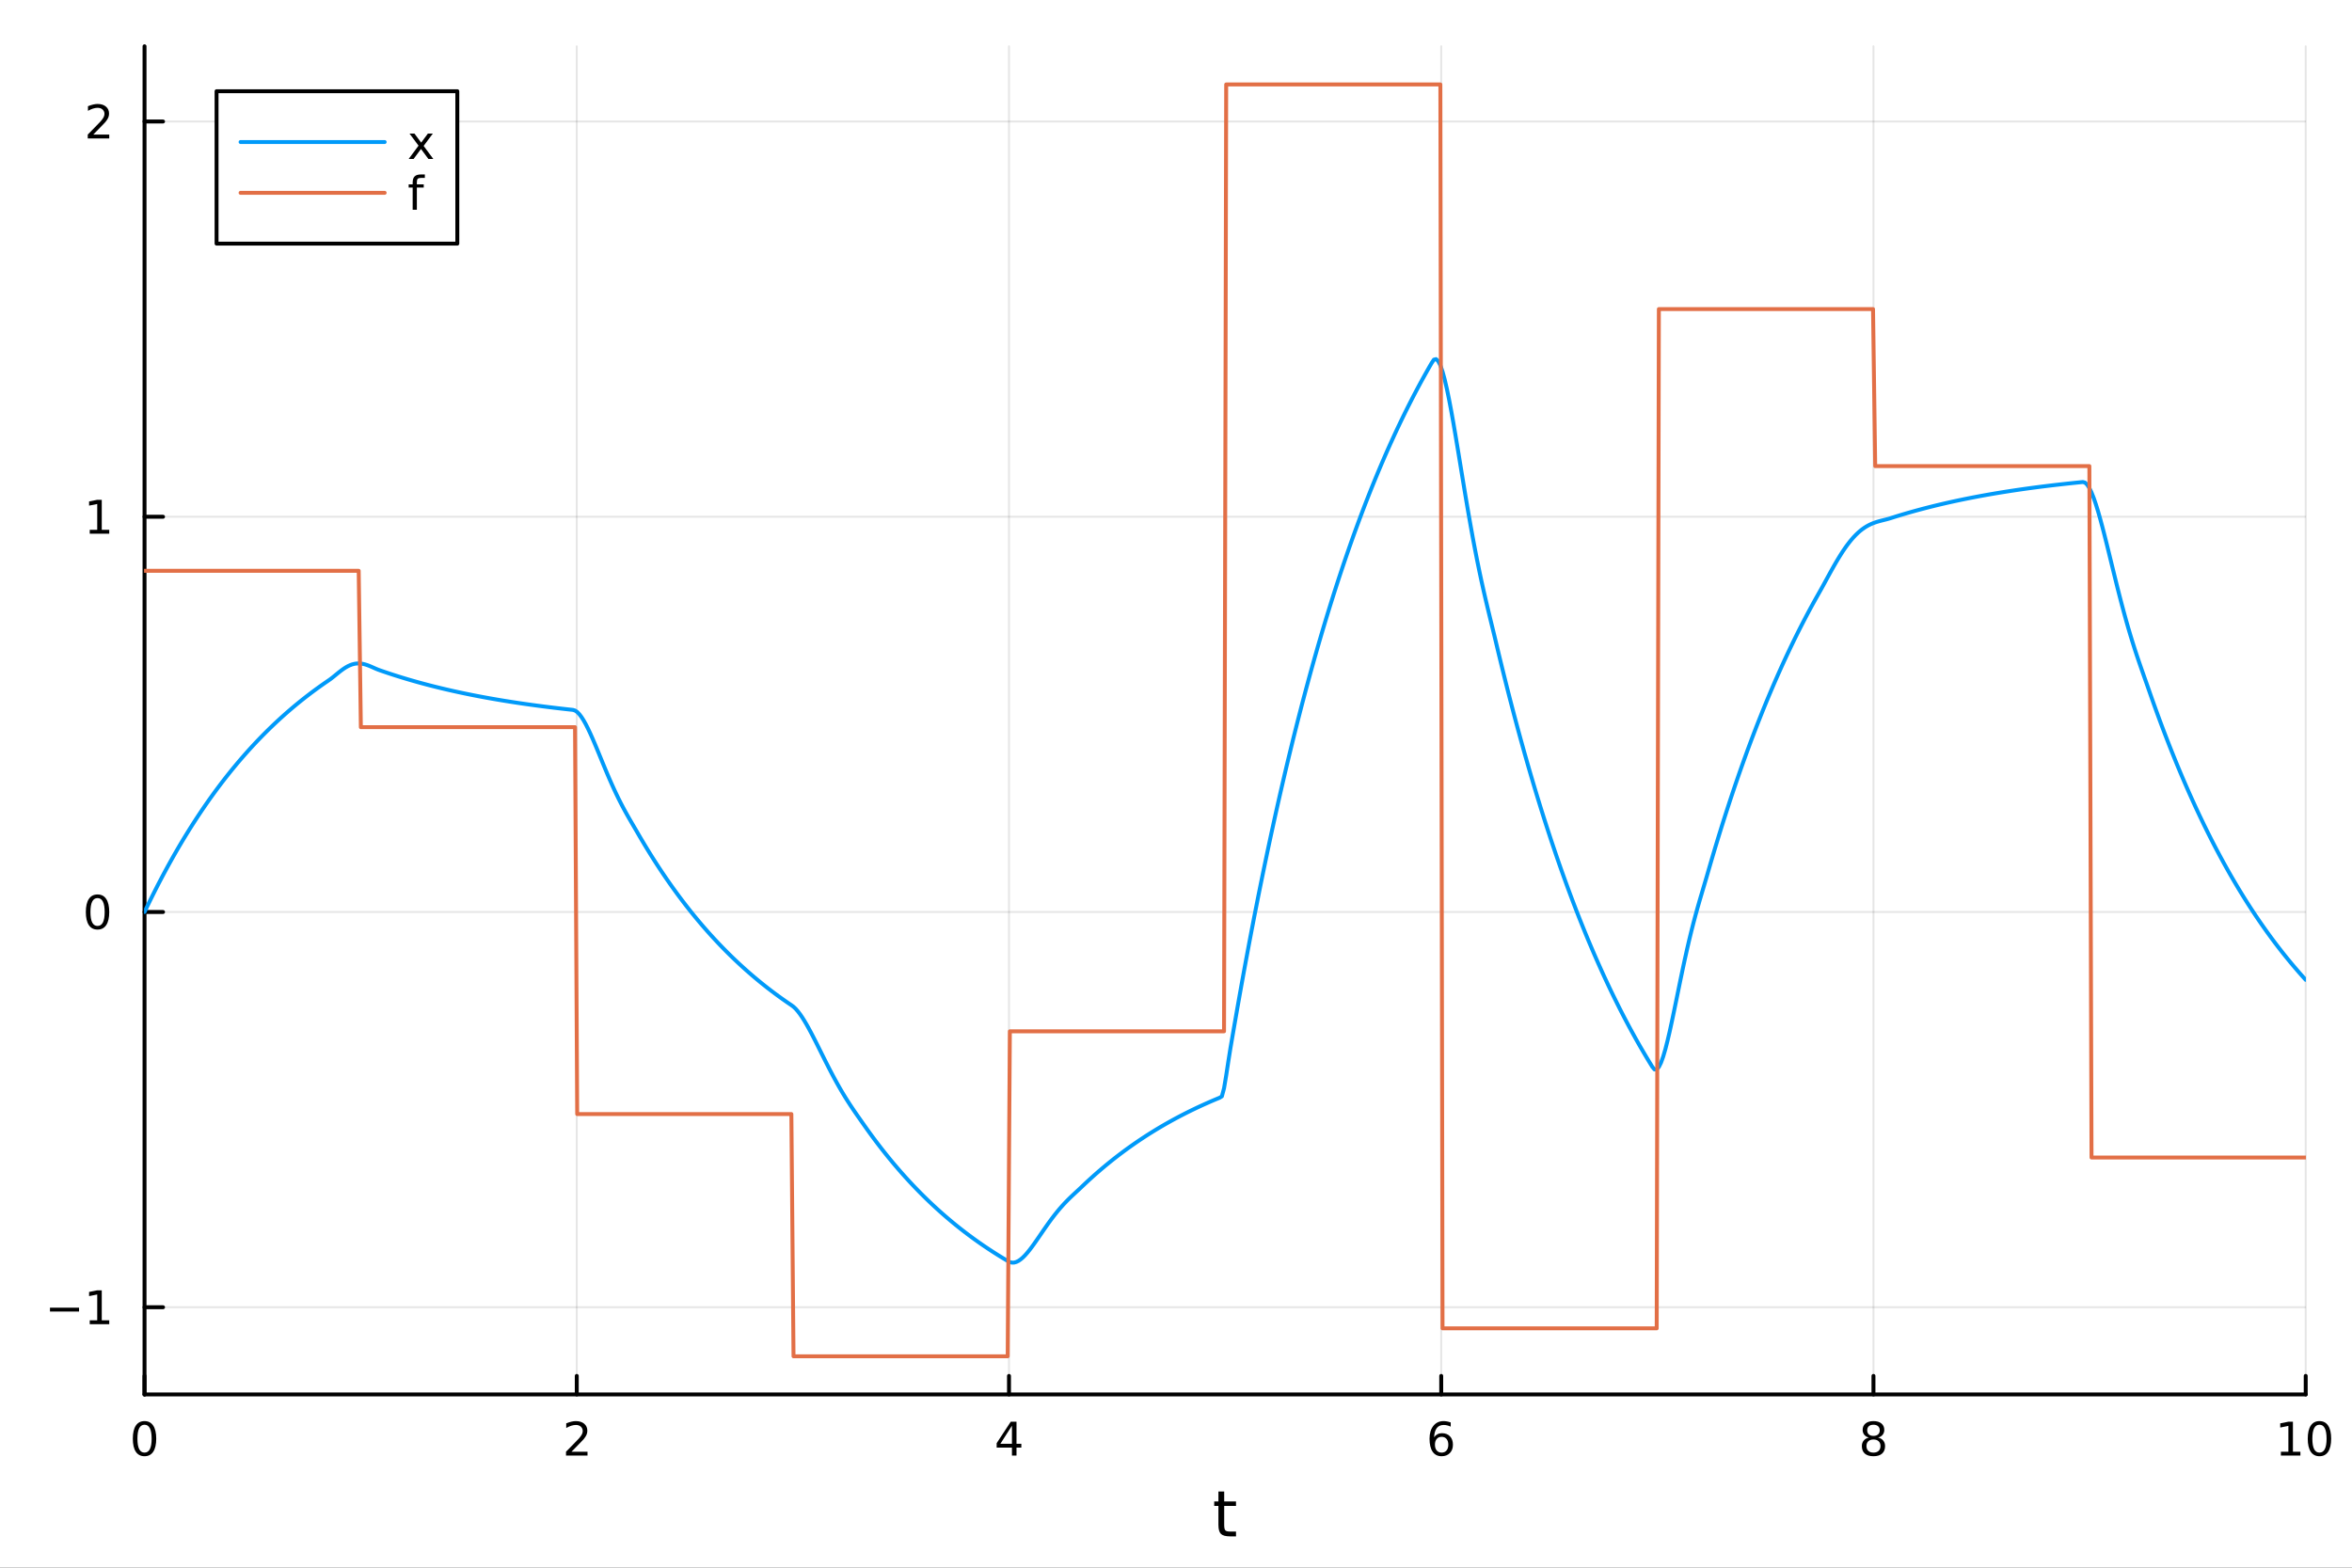 <?xml version="1.0" encoding="utf-8"?>
<svg xmlns="http://www.w3.org/2000/svg" xmlns:xlink="http://www.w3.org/1999/xlink" width="600" height="400" viewBox="0 0 2400 1600">
<rect x="0" y="0" width="2400" height="1600" fill="#333333" stroke="none"/>
<defs>
  <clipPath id="clip910">
    <rect x="0" y="0" width="2400" height="1600"/>
  </clipPath>
</defs>
<path clip-path="url(#clip910)" d="M0 1600 L2400 1600 L2400 0 L0 0  Z" fill="#ffffff" fill-rule="evenodd" fill-opacity="1"/>
<defs>
  <clipPath id="clip911">
    <rect x="480" y="0" width="1681" height="1600"/>
  </clipPath>
</defs>
<path clip-path="url(#clip910)" d="M147.478 1423.18 L2352.76 1423.18 L2352.76 47.244 L147.478 47.244  Z" fill="#ffffff" fill-rule="evenodd" fill-opacity="1"/>
<defs>
  <clipPath id="clip912">
    <rect x="147" y="47" width="2206" height="1377"/>
  </clipPath>
</defs>
<polyline clip-path="url(#clip912)" style="stroke:#000000; stroke-linecap:round; stroke-linejoin:round; stroke-width:2; stroke-opacity:0.1; fill:none" points="147.478,1423.18 147.478,47.244 "/>
<polyline clip-path="url(#clip912)" style="stroke:#000000; stroke-linecap:round; stroke-linejoin:round; stroke-width:2; stroke-opacity:0.1; fill:none" points="588.534,1423.18 588.534,47.244 "/>
<polyline clip-path="url(#clip912)" style="stroke:#000000; stroke-linecap:round; stroke-linejoin:round; stroke-width:2; stroke-opacity:0.1; fill:none" points="1029.59,1423.18 1029.59,47.244 "/>
<polyline clip-path="url(#clip912)" style="stroke:#000000; stroke-linecap:round; stroke-linejoin:round; stroke-width:2; stroke-opacity:0.1; fill:none" points="1470.64,1423.18 1470.64,47.244 "/>
<polyline clip-path="url(#clip912)" style="stroke:#000000; stroke-linecap:round; stroke-linejoin:round; stroke-width:2; stroke-opacity:0.1; fill:none" points="1911.7,1423.18 1911.7,47.244 "/>
<polyline clip-path="url(#clip912)" style="stroke:#000000; stroke-linecap:round; stroke-linejoin:round; stroke-width:2; stroke-opacity:0.1; fill:none" points="2352.76,1423.18 2352.76,47.244 "/>
<polyline clip-path="url(#clip910)" style="stroke:#000000; stroke-linecap:round; stroke-linejoin:round; stroke-width:4; stroke-opacity:1; fill:none" points="147.478,1423.18 2352.76,1423.18 "/>
<polyline clip-path="url(#clip910)" style="stroke:#000000; stroke-linecap:round; stroke-linejoin:round; stroke-width:4; stroke-opacity:1; fill:none" points="147.478,1423.18 147.478,1404.28 "/>
<polyline clip-path="url(#clip910)" style="stroke:#000000; stroke-linecap:round; stroke-linejoin:round; stroke-width:4; stroke-opacity:1; fill:none" points="588.534,1423.18 588.534,1404.28 "/>
<polyline clip-path="url(#clip910)" style="stroke:#000000; stroke-linecap:round; stroke-linejoin:round; stroke-width:4; stroke-opacity:1; fill:none" points="1029.59,1423.18 1029.59,1404.28 "/>
<polyline clip-path="url(#clip910)" style="stroke:#000000; stroke-linecap:round; stroke-linejoin:round; stroke-width:4; stroke-opacity:1; fill:none" points="1470.64,1423.18 1470.64,1404.28 "/>
<polyline clip-path="url(#clip910)" style="stroke:#000000; stroke-linecap:round; stroke-linejoin:round; stroke-width:4; stroke-opacity:1; fill:none" points="1911.7,1423.18 1911.7,1404.28 "/>
<polyline clip-path="url(#clip910)" style="stroke:#000000; stroke-linecap:round; stroke-linejoin:round; stroke-width:4; stroke-opacity:1; fill:none" points="2352.76,1423.18 2352.76,1404.28 "/>
<path clip-path="url(#clip910)" d="M147.478 1454.1 Q143.867 1454.1 142.038 1457.66 Q140.233 1461.2 140.233 1468.33 Q140.233 1475.44 142.038 1479.01 Q143.867 1482.55 147.478 1482.55 Q151.112 1482.55 152.918 1479.01 Q154.746 1475.44 154.746 1468.33 Q154.746 1461.2 152.918 1457.66 Q151.112 1454.1 147.478 1454.1 M147.478 1450.39 Q153.288 1450.39 156.344 1455 Q159.422 1459.58 159.422 1468.33 Q159.422 1477.06 156.344 1481.67 Q153.288 1486.25 147.478 1486.25 Q141.668 1486.25 138.589 1481.67 Q135.534 1477.06 135.534 1468.33 Q135.534 1459.58 138.589 1455 Q141.668 1450.39 147.478 1450.39 Z" fill="#000000" fill-rule="nonzero" fill-opacity="1" /><path clip-path="url(#clip910)" d="M583.186 1481.64 L599.506 1481.64 L599.506 1485.58 L577.561 1485.58 L577.561 1481.64 Q580.223 1478.89 584.807 1474.26 Q589.413 1469.61 590.594 1468.27 Q592.839 1465.74 593.719 1464.01 Q594.621 1462.25 594.621 1460.56 Q594.621 1457.8 592.677 1456.07 Q590.756 1454.33 587.654 1454.33 Q585.455 1454.33 583.001 1455.09 Q580.571 1455.86 577.793 1457.41 L577.793 1452.69 Q580.617 1451.55 583.071 1450.97 Q585.524 1450.39 587.561 1450.39 Q592.932 1450.39 596.126 1453.08 Q599.32 1455.77 599.32 1460.26 Q599.32 1462.39 598.51 1464.31 Q597.723 1466.2 595.617 1468.8 Q595.038 1469.47 591.936 1472.69 Q588.834 1475.88 583.186 1481.64 Z" fill="#000000" fill-rule="nonzero" fill-opacity="1" /><path clip-path="url(#clip910)" d="M1032.6 1455.09 L1020.79 1473.54 L1032.6 1473.54 L1032.6 1455.09 M1031.37 1451.02 L1037.25 1451.02 L1037.25 1473.54 L1042.18 1473.54 L1042.18 1477.43 L1037.25 1477.43 L1037.25 1485.58 L1032.6 1485.58 L1032.6 1477.43 L1017 1477.43 L1017 1472.92 L1031.37 1451.02 Z" fill="#000000" fill-rule="nonzero" fill-opacity="1" /><path clip-path="url(#clip910)" d="M1471.05 1466.44 Q1467.9 1466.44 1466.05 1468.59 Q1464.22 1470.74 1464.22 1474.49 Q1464.22 1478.22 1466.05 1480.39 Q1467.9 1482.55 1471.05 1482.55 Q1474.2 1482.55 1476.03 1480.39 Q1477.88 1478.22 1477.88 1474.49 Q1477.88 1470.74 1476.03 1468.59 Q1474.2 1466.44 1471.05 1466.44 M1480.33 1451.78 L1480.33 1456.04 Q1478.57 1455.21 1476.77 1454.77 Q1474.98 1454.33 1473.23 1454.33 Q1468.6 1454.33 1466.14 1457.45 Q1463.71 1460.58 1463.36 1466.9 Q1464.73 1464.89 1466.79 1463.82 Q1468.85 1462.73 1471.33 1462.73 Q1476.54 1462.73 1479.55 1465.9 Q1482.58 1469.05 1482.58 1474.49 Q1482.58 1479.82 1479.43 1483.03 Q1476.28 1486.25 1471.05 1486.25 Q1465.05 1486.25 1461.88 1481.67 Q1458.71 1477.06 1458.71 1468.33 Q1458.71 1460.14 1462.6 1455.28 Q1466.49 1450.39 1473.04 1450.39 Q1474.8 1450.39 1476.58 1450.74 Q1478.39 1451.09 1480.33 1451.78 Z" fill="#000000" fill-rule="nonzero" fill-opacity="1" /><path clip-path="url(#clip910)" d="M1911.7 1469.17 Q1908.37 1469.17 1906.45 1470.95 Q1904.55 1472.73 1904.55 1475.86 Q1904.55 1478.98 1906.45 1480.77 Q1908.37 1482.55 1911.7 1482.55 Q1915.03 1482.55 1916.95 1480.77 Q1918.88 1478.96 1918.88 1475.86 Q1918.88 1472.73 1916.95 1470.95 Q1915.06 1469.17 1911.7 1469.17 M1907.02 1467.18 Q1904.02 1466.44 1902.33 1464.38 Q1900.66 1462.32 1900.66 1459.35 Q1900.66 1455.21 1903.6 1452.8 Q1906.56 1450.39 1911.7 1450.39 Q1916.86 1450.39 1919.8 1452.8 Q1922.74 1455.21 1922.74 1459.35 Q1922.74 1462.32 1921.05 1464.38 Q1919.39 1466.44 1916.4 1467.18 Q1919.78 1467.96 1921.65 1470.26 Q1923.55 1472.55 1923.55 1475.86 Q1923.55 1480.88 1920.47 1483.57 Q1917.42 1486.25 1911.7 1486.25 Q1905.98 1486.25 1902.9 1483.57 Q1899.85 1480.88 1899.85 1475.86 Q1899.85 1472.55 1901.75 1470.26 Q1903.64 1467.96 1907.02 1467.18 M1905.31 1459.79 Q1905.31 1462.48 1906.98 1463.98 Q1908.67 1465.49 1911.7 1465.49 Q1914.71 1465.49 1916.4 1463.98 Q1918.11 1462.48 1918.11 1459.79 Q1918.11 1457.11 1916.4 1455.6 Q1914.71 1454.1 1911.7 1454.1 Q1908.67 1454.1 1906.98 1455.6 Q1905.31 1457.11 1905.31 1459.79 Z" fill="#000000" fill-rule="nonzero" fill-opacity="1" /><path clip-path="url(#clip910)" d="M2327.44 1481.64 L2335.08 1481.64 L2335.08 1455.28 L2326.77 1456.95 L2326.77 1452.69 L2335.04 1451.02 L2339.71 1451.02 L2339.71 1481.64 L2347.35 1481.64 L2347.35 1485.58 L2327.44 1485.58 L2327.44 1481.64 Z" fill="#000000" fill-rule="nonzero" fill-opacity="1" /><path clip-path="url(#clip910)" d="M2366.8 1454.1 Q2363.18 1454.1 2361.36 1457.66 Q2359.55 1461.2 2359.55 1468.33 Q2359.55 1475.44 2361.36 1479.01 Q2363.18 1482.55 2366.8 1482.55 Q2370.43 1482.55 2372.23 1479.01 Q2374.06 1475.44 2374.06 1468.33 Q2374.06 1461.2 2372.23 1457.66 Q2370.43 1454.1 2366.8 1454.1 M2366.8 1450.39 Q2372.61 1450.39 2375.66 1455 Q2378.74 1459.58 2378.74 1468.33 Q2378.74 1477.06 2375.66 1481.67 Q2372.61 1486.25 2366.8 1486.25 Q2360.99 1486.25 2357.91 1481.67 Q2354.85 1477.06 2354.85 1468.33 Q2354.85 1459.58 2357.91 1455 Q2360.99 1450.39 2366.8 1450.39 Z" fill="#000000" fill-rule="nonzero" fill-opacity="1" /><path clip-path="url(#clip910)" d="M1249.18 1522.27 L1249.18 1532.4 L1261.24 1532.4 L1261.24 1536.95 L1249.18 1536.95 L1249.18 1556.3 Q1249.18 1560.66 1250.36 1561.9 Q1251.57 1563.14 1255.23 1563.14 L1261.24 1563.14 L1261.24 1568.04 L1255.23 1568.04 Q1248.45 1568.04 1245.87 1565.53 Q1243.29 1562.98 1243.29 1556.3 L1243.29 1536.95 L1238.99 1536.95 L1238.99 1532.4 L1243.29 1532.4 L1243.29 1522.27 L1249.18 1522.27 Z" fill="#000000" fill-rule="nonzero" fill-opacity="1" /><polyline clip-path="url(#clip912)" style="stroke:#000000; stroke-linecap:round; stroke-linejoin:round; stroke-width:2; stroke-opacity:0.1; fill:none" points="147.478,1334.19 2352.76,1334.19 "/>
<polyline clip-path="url(#clip912)" style="stroke:#000000; stroke-linecap:round; stroke-linejoin:round; stroke-width:2; stroke-opacity:0.1; fill:none" points="147.478,930.796 2352.76,930.796 "/>
<polyline clip-path="url(#clip912)" style="stroke:#000000; stroke-linecap:round; stroke-linejoin:round; stroke-width:2; stroke-opacity:0.1; fill:none" points="147.478,527.401 2352.76,527.401 "/>
<polyline clip-path="url(#clip912)" style="stroke:#000000; stroke-linecap:round; stroke-linejoin:round; stroke-width:2; stroke-opacity:0.1; fill:none" points="147.478,124.006 2352.76,124.006 "/>
<polyline clip-path="url(#clip910)" style="stroke:#000000; stroke-linecap:round; stroke-linejoin:round; stroke-width:4; stroke-opacity:1; fill:none" points="147.478,1423.18 147.478,47.244 "/>
<polyline clip-path="url(#clip910)" style="stroke:#000000; stroke-linecap:round; stroke-linejoin:round; stroke-width:4; stroke-opacity:1; fill:none" points="147.478,1334.19 166.376,1334.19 "/>
<polyline clip-path="url(#clip910)" style="stroke:#000000; stroke-linecap:round; stroke-linejoin:round; stroke-width:4; stroke-opacity:1; fill:none" points="147.478,930.796 166.376,930.796 "/>
<polyline clip-path="url(#clip910)" style="stroke:#000000; stroke-linecap:round; stroke-linejoin:round; stroke-width:4; stroke-opacity:1; fill:none" points="147.478,527.401 166.376,527.401 "/>
<polyline clip-path="url(#clip910)" style="stroke:#000000; stroke-linecap:round; stroke-linejoin:round; stroke-width:4; stroke-opacity:1; fill:none" points="147.478,124.006 166.376,124.006 "/>
<path clip-path="url(#clip910)" d="M50.992 1334.64 L80.668 1334.64 L80.668 1338.58 L50.992 1338.58 L50.992 1334.64 Z" fill="#000000" fill-rule="nonzero" fill-opacity="1" /><path clip-path="url(#clip910)" d="M91.571 1347.54 L99.21 1347.54 L99.21 1321.17 L90.899 1322.84 L90.899 1318.58 L99.163 1316.91 L103.839 1316.91 L103.839 1347.54 L111.478 1347.54 L111.478 1351.47 L91.571 1351.47 L91.571 1347.54 Z" fill="#000000" fill-rule="nonzero" fill-opacity="1" /><path clip-path="url(#clip910)" d="M99.534 916.594 Q95.922 916.594 94.094 920.159 Q92.288 923.701 92.288 930.83 Q92.288 937.937 94.094 941.502 Q95.922 945.043 99.534 945.043 Q103.168 945.043 104.973 941.502 Q106.802 937.937 106.802 930.83 Q106.802 923.701 104.973 920.159 Q103.168 916.594 99.534 916.594 M99.534 912.891 Q105.344 912.891 108.399 917.497 Q111.478 922.08 111.478 930.83 Q111.478 939.557 108.399 944.164 Q105.344 948.747 99.534 948.747 Q93.723 948.747 90.645 944.164 Q87.589 939.557 87.589 930.83 Q87.589 922.08 90.645 917.497 Q93.723 912.891 99.534 912.891 Z" fill="#000000" fill-rule="nonzero" fill-opacity="1" /><path clip-path="url(#clip910)" d="M91.571 540.746 L99.21 540.746 L99.21 514.38 L90.899 516.047 L90.899 511.787 L99.163 510.121 L103.839 510.121 L103.839 540.746 L111.478 540.746 L111.478 544.681 L91.571 544.681 L91.571 540.746 Z" fill="#000000" fill-rule="nonzero" fill-opacity="1" /><path clip-path="url(#clip910)" d="M95.159 137.351 L111.478 137.351 L111.478 141.286 L89.534 141.286 L89.534 137.351 Q92.196 134.596 96.779 129.966 Q101.385 125.314 102.566 123.971 Q104.811 121.448 105.691 119.712 Q106.594 117.953 106.594 116.263 Q106.594 113.508 104.649 111.772 Q102.728 110.036 99.626 110.036 Q97.427 110.036 94.973 110.8 Q92.543 111.564 89.765 113.115 L89.765 108.392 Q92.589 107.258 95.043 106.68 Q97.496 106.101 99.534 106.101 Q104.904 106.101 108.098 108.786 Q111.293 111.471 111.293 115.962 Q111.293 118.092 110.483 120.013 Q109.696 121.911 107.589 124.504 Q107.01 125.175 103.909 128.392 Q100.807 131.587 95.159 137.351 Z" fill="#000000" fill-rule="nonzero" fill-opacity="1" /><polyline clip-path="url(#clip912)" style="stroke:#009af9; stroke-linecap:round; stroke-linejoin:round; stroke-width:4; stroke-opacity:1; fill:none" points="147.478,930.796 149.685,926.179 151.893,921.623 154.1,917.128 156.308,912.693 158.515,908.316 160.723,903.997 162.93,899.736 165.138,895.531 167.345,891.382 169.553,887.287 171.76,883.247 173.968,879.261 176.175,875.328 178.383,871.446 180.59,867.616 182.798,863.837 185.005,860.108 187.213,856.429 189.42,852.798 191.628,849.215 193.835,845.68 196.043,842.192 198.25,838.75 200.458,835.353 202.665,832.002 204.873,828.695 207.08,825.432 209.288,822.212 211.495,819.035 213.702,815.9 215.91,812.806 218.117,809.754 220.325,806.742 222.532,803.77 224.74,800.837 226.947,797.943 229.155,795.088 231.362,792.27 233.57,789.49 235.777,786.747 237.985,784.04 240.192,781.369 242.4,778.733 244.607,776.132 246.815,773.566 249.022,771.034 251.23,768.535 253.437,766.07 255.645,763.637 257.852,761.236 260.06,758.868 262.267,756.53 264.475,754.224 266.682,751.948 268.89,749.703 271.097,747.487 273.305,745.3 275.512,743.143 277.72,741.014 279.927,738.913 282.135,736.841 284.342,734.795 286.549,732.777 288.757,730.786 290.964,728.82 293.172,726.881 295.379,724.968 297.587,723.08 299.794,721.217 302.002,719.379 304.209,717.565 306.417,715.776 308.624,714.01 310.832,712.267 313.039,710.548 315.247,708.851 317.454,707.177 319.662,705.525 321.869,703.895 324.077,702.286 326.284,700.699 328.492,699.133 330.699,697.588 332.907,696.063 335.114,694.558 337.322,693.002 339.529,691.295 341.737,689.503 343.944,687.686 346.152,685.9 348.359,684.192 350.567,682.606 352.774,681.176 354.982,679.932 357.189,678.899 359.397,678.091 361.604,677.52 363.811,677.19 366.019,677.099 368.226,677.237 370.434,677.591 372.641,678.138 374.849,678.851 377.056,679.696 379.264,680.632 381.471,681.613 383.679,682.585 385.886,683.49 388.094,684.284 390.301,685.051 392.509,685.808 394.716,686.555 396.924,687.292 399.131,688.02 401.339,688.737 403.546,689.446 405.754,690.144 407.961,690.834 410.169,691.514 412.376,692.186 414.584,692.848 416.791,693.502 418.999,694.147 421.206,694.784 423.414,695.412 425.621,696.032 427.829,696.644 430.036,697.247 432.244,697.843 434.451,698.431 436.659,699.011 438.866,699.583 441.073,700.148 443.281,700.705 445.488,701.255 447.696,701.798 449.903,702.333 452.111,702.861 454.318,703.382 456.526,703.896 458.733,704.404 460.941,704.905 463.148,705.399 465.356,705.886 467.563,706.367 469.771,706.841 471.978,707.31 474.186,707.772 476.393,708.227 478.601,708.677 480.808,709.121 483.016,709.559 485.223,709.991 487.431,710.417 489.638,710.838 491.846,711.253 494.053,711.662 496.261,712.066 498.468,712.465 500.676,712.859 502.883,713.247 505.091,713.63 507.298,714.008 509.506,714.381 511.713,714.749 513.921,715.112 516.128,715.47 518.335,715.824 520.543,716.173 522.75,716.517 524.958,716.857 527.165,717.192 529.373,717.523 531.58,717.85 533.788,718.172 535.995,718.49 538.203,718.804 540.41,719.113 542.618,719.419 544.825,719.72 547.033,720.018 549.24,720.311 551.448,720.601 553.655,720.887 555.863,721.169 558.07,721.447 560.278,721.721 562.485,721.992 564.693,722.26 566.9,722.523 569.108,722.784 571.315,723.041 573.523,723.294 575.73,723.544 577.938,723.791 580.145,724.034 582.353,724.275 584.56,724.512 586.768,725.177 588.975,726.69 591.182,728.952 593.39,731.868 595.597,735.346 597.805,739.302 600.012,743.657 602.22,748.335 604.427,753.27 606.635,758.395 608.842,763.655 611.05,768.994 613.257,774.367 615.465,779.73 617.672,785.046 619.88,790.285 622.087,795.419 624.295,800.427 626.502,805.294 628.71,810.009 630.917,814.568 633.125,818.97 635.332,823.222 637.54,827.333 639.747,831.32 641.955,835.205 644.162,839.015 646.37,842.781 648.577,846.541 650.785,850.338 652.992,854.139 655.2,857.889 657.407,861.59 659.615,865.242 661.822,868.845 664.03,872.4 666.237,875.909 668.444,879.371 670.652,882.786 672.859,886.157 675.067,889.483 677.274,892.765 679.482,896.003 681.689,899.199 683.897,902.352 686.104,905.463 688.312,908.533 690.519,911.563 692.727,914.552 694.934,917.502 697.142,920.412 699.349,923.284 701.557,926.118 703.764,928.914 705.972,931.674 708.179,934.396 710.387,937.083 712.594,939.733 714.802,942.349 717.009,944.93 719.217,947.477 721.424,949.99 723.632,952.469 725.839,954.916 728.047,957.33 730.254,959.712 732.462,962.063 734.669,964.382 736.877,966.671 739.084,968.929 741.292,971.158 743.499,973.357 745.706,975.526 747.914,977.667 750.121,979.78 752.329,981.864 754.536,983.921 756.744,985.951 758.951,987.954 761.159,989.93 763.366,991.88 765.574,993.804 767.781,995.703 769.989,997.577 772.196,999.425 774.404,1001.25 776.611,1003.05 778.819,1004.83 781.026,1006.58 783.234,1008.31 785.441,1010.01 787.649,1011.7 789.856,1013.36 792.064,1015 794.271,1016.62 796.479,1018.21 798.686,1019.79 800.894,1021.34 803.101,1022.88 805.309,1024.39 807.516,1025.88 809.724,1027.52 811.931,1029.62 814.139,1032.15 816.346,1035.04 818.553,1038.26 820.761,1041.76 822.968,1045.5 825.176,1049.44 827.383,1053.53 829.591,1057.76 831.798,1062.08 834.006,1066.46 836.213,1070.89 838.421,1075.32 840.628,1079.74 842.836,1084.14 845.043,1088.48 847.251,1092.76 849.458,1096.96 851.666,1101.08 853.873,1105.1 856.081,1109.02 858.288,1112.84 860.496,1116.55 862.703,1120.16 864.911,1123.67 867.118,1127.09 869.326,1130.42 871.533,1133.69 873.741,1136.89 875.948,1140.05 878.156,1143.19 880.363,1146.33 882.571,1149.47 884.778,1152.58 886.986,1155.65 889.193,1158.69 891.401,1161.68 893.608,1164.63 895.815,1167.54 898.023,1170.41 900.23,1173.25 902.438,1176.04 904.645,1178.8 906.853,1181.53 909.06,1184.21 911.268,1186.87 913.475,1189.48 915.683,1192.07 917.89,1194.61 920.098,1197.13 922.305,1199.61 924.513,1202.06 926.72,1204.47 928.928,1206.86 931.135,1209.21 933.343,1211.53 935.55,1213.82 937.758,1216.08 939.965,1218.31 942.173,1220.51 944.38,1222.68 946.588,1224.82 948.795,1226.94 951.003,1229.02 953.21,1231.08 955.418,1233.11 957.625,1235.12 959.833,1237.09 962.04,1239.05 964.248,1240.97 966.455,1242.87 968.663,1244.74 970.87,1246.59 973.077,1248.42 975.285,1250.22 977.492,1252 979.7,1253.75 981.907,1255.48 984.115,1257.19 986.322,1258.87 988.53,1260.53 990.737,1262.17 992.945,1263.79 995.152,1265.39 997.36,1266.96 999.567,1268.52 1001.77,1270.05 1003.98,1271.56 1006.19,1273.06 1008.4,1274.53 1010.6,1275.98 1012.81,1277.42 1015.02,1278.83 1017.23,1280.23 1019.43,1281.61 1021.64,1282.97 1023.85,1284.31 1026.06,1285.64 1028.26,1286.94 1030.47,1288.11 1032.68,1288.65 1034.89,1288.58 1037.09,1287.96 1039.3,1286.86 1041.51,1285.33 1043.72,1283.43 1045.92,1281.22 1048.13,1278.73 1050.34,1276.03 1052.55,1273.14 1054.75,1270.13 1056.96,1267.01 1059.17,1263.83 1061.38,1260.61 1063.58,1257.39 1065.79,1254.18 1068,1251.02 1070.21,1247.92 1072.41,1244.89 1074.62,1241.95 1076.83,1239.11 1079.04,1236.37 1081.24,1233.74 1083.45,1231.22 1085.66,1228.79 1087.87,1226.47 1090.07,1224.23 1092.28,1222.07 1094.49,1219.97 1096.7,1217.91 1098.9,1215.87 1101.11,1213.83 1103.32,1211.75 1105.53,1209.65 1107.73,1207.56 1109.94,1205.51 1112.15,1203.48 1114.36,1201.48 1116.56,1199.51 1118.77,1197.56 1120.98,1195.64 1123.19,1193.74 1125.39,1191.87 1127.6,1190.02 1129.81,1188.2 1132.02,1186.4 1134.22,1184.63 1136.43,1182.87 1138.64,1181.15 1140.85,1179.44 1143.05,1177.76 1145.26,1176.1 1147.47,1174.46 1149.68,1172.85 1151.88,1171.25 1154.09,1169.68 1156.3,1168.13 1158.51,1166.59 1160.71,1165.08 1162.92,1163.59 1165.13,1162.12 1167.34,1160.67 1169.54,1159.23 1171.75,1157.82 1173.96,1156.42 1176.17,1155.05 1178.37,1153.69 1180.58,1152.35 1182.79,1151.03 1185,1149.72 1187.2,1148.43 1189.41,1147.16 1191.62,1145.91 1193.83,1144.67 1196.03,1143.45 1198.24,1142.24 1200.45,1141.05 1202.66,1139.88 1204.86,1138.72 1207.07,1137.58 1209.28,1136.46 1211.49,1135.34 1213.69,1134.25 1215.9,1133.16 1218.11,1132.09 1220.32,1131.04 1222.52,1130 1224.73,1128.97 1226.94,1127.96 1229.15,1126.96 1231.35,1125.98 1233.56,1125 1235.77,1124.04 1237.98,1123.09 1240.18,1122.16 1242.39,1121.24 1244.6,1120.33 1246.81,1118.94 1249.01,1110.73 1251.22,1097.59 1253.43,1083.1 1255.64,1069.25 1257.84,1056.39 1260.05,1043.61 1262.26,1030.91 1264.47,1018.39 1266.67,1006.03 1268.88,993.834 1271.09,981.8 1273.3,969.926 1275.5,958.209 1277.71,946.648 1279.92,935.24 1282.13,923.983 1284.33,912.876 1286.54,901.916 1288.75,891.101 1290.96,880.429 1293.16,869.899 1295.37,859.509 1297.58,849.256 1299.79,839.139 1301.99,829.157 1304.2,819.306 1306.41,809.587 1308.62,799.996 1310.82,790.532 1313.03,781.194 1315.24,771.979 1317.45,762.887 1319.65,753.915 1321.86,745.062 1324.07,736.327 1326.28,727.707 1328.48,719.202 1330.69,710.81 1332.9,702.528 1335.11,694.357 1337.31,686.294 1339.52,678.338 1341.73,670.487 1343.94,662.74 1346.14,655.096 1348.35,647.554 1350.56,640.111 1352.76,632.767 1354.97,625.52 1357.18,618.37 1359.39,611.314 1361.59,604.352 1363.8,597.482 1366.01,590.703 1368.22,584.014 1370.42,577.413 1372.63,570.901 1374.84,564.474 1377.05,558.133 1379.25,551.876 1381.46,545.702 1383.67,539.61 1385.88,533.598 1388.08,527.667 1390.29,521.814 1392.5,516.038 1394.71,510.339 1396.91,504.716 1399.12,499.167 1401.33,493.692 1403.54,488.289 1405.74,482.958 1407.95,477.698 1410.16,472.507 1412.37,467.385 1414.57,462.331 1416.78,457.344 1418.99,452.424 1421.2,447.568 1423.4,442.777 1425.61,438.049 1427.82,433.384 1430.03,428.781 1432.23,424.239 1434.44,419.757 1436.65,415.334 1438.86,410.97 1441.06,406.664 1443.27,402.416 1445.48,398.223 1447.69,394.086 1449.89,390.004 1452.1,385.976 1454.31,382.001 1456.52,378.079 1458.72,374.209 1460.93,370.391 1463.14,367.116 1465.35,366.519 1467.55,368.556 1469.76,372.9 1471.97,379.245 1474.18,387.299 1476.38,396.794 1478.59,407.474 1480.8,419.105 1483.01,431.469 1485.21,444.368 1487.42,457.62 1489.63,471.063 1491.84,484.552 1494.04,497.959 1496.25,511.176 1498.46,524.112 1500.67,536.695 1502.87,548.869 1505.08,560.599 1507.29,571.865 1509.5,582.668 1511.7,593.025 1513.91,602.971 1516.12,612.56 1518.33,621.865 1520.53,630.974 1522.74,639.997 1524.95,649.058 1527.16,658.295 1529.36,667.542 1531.57,676.666 1533.78,685.668 1535.99,694.552 1538.19,703.317 1540.4,711.967 1542.61,720.501 1544.82,728.923 1547.02,737.233 1549.23,745.433 1551.44,753.524 1553.65,761.507 1555.85,769.385 1558.06,777.159 1560.27,784.829 1562.48,792.398 1564.68,799.866 1566.89,807.236 1569.1,814.508 1571.31,821.684 1573.51,828.765 1575.72,835.752 1577.93,842.646 1580.14,849.449 1582.34,856.162 1584.55,862.785 1586.76,869.321 1588.97,875.77 1591.17,882.134 1593.38,888.413 1595.59,894.608 1597.8,900.722 1600,906.754 1602.21,912.706 1604.42,918.58 1606.63,924.375 1608.83,930.093 1611.04,935.736 1613.25,941.303 1615.46,946.797 1617.66,952.218 1619.87,957.567 1622.08,962.845 1624.29,968.053 1626.49,973.192 1628.7,978.262 1630.91,983.266 1633.12,988.203 1635.32,993.075 1637.53,997.883 1639.74,1002.63 1641.95,1007.31 1644.15,1011.93 1646.36,1016.48 1648.57,1020.98 1650.78,1025.42 1652.98,1029.8 1655.19,1034.12 1657.4,1038.38 1659.61,1042.59 1661.81,1046.74 1664.02,1050.84 1666.23,1054.88 1668.44,1058.87 1670.64,1062.8 1672.85,1066.69 1675.06,1070.52 1677.27,1074.3 1679.47,1078.03 1681.68,1081.71 1683.89,1085.34 1686.1,1088.93 1688.3,1091.51 1690.51,1091.42 1692.72,1088.97 1694.93,1084.52 1697.13,1078.38 1699.34,1070.86 1701.55,1062.23 1703.76,1052.75 1705.96,1042.65 1708.17,1032.14 1710.38,1021.4 1712.59,1010.59 1714.79,999.861 1717,989.317 1719.21,979.054 1721.42,969.14 1723.62,959.622 1725.83,950.521 1728.04,941.839 1730.25,933.55 1732.45,925.608 1734.66,917.942 1736.87,910.461 1739.07,903.046 1741.28,895.559 1743.49,887.906 1745.7,880.316 1747.9,872.827 1750.11,865.438 1752.32,858.146 1754.53,850.951 1756.73,843.851 1758.94,836.846 1761.15,829.933 1763.36,823.112 1765.56,816.381 1767.77,809.74 1769.98,803.187 1772.19,796.72 1774.39,790.34 1776.6,784.044 1778.81,777.831 1781.02,771.701 1783.22,765.652 1785.43,759.683 1787.64,753.793 1789.85,747.982 1792.05,742.247 1794.26,736.588 1796.47,731.005 1798.68,725.495 1800.88,720.058 1803.09,714.694 1805.3,709.4 1807.51,704.177 1809.71,699.024 1811.92,693.938 1814.13,688.92 1816.34,683.969 1818.54,679.083 1820.75,674.262 1822.96,669.505 1825.17,664.811 1827.37,660.179 1829.58,655.609 1831.79,651.099 1834,646.65 1836.2,642.259 1838.41,637.926 1840.62,633.651 1842.83,629.432 1845.03,625.27 1847.24,621.162 1849.45,617.109 1851.66,613.11 1853.86,609.164 1856.07,605.27 1858.28,601.352 1860.49,597.358 1862.69,593.322 1864.9,589.276 1867.11,585.248 1869.32,581.266 1871.52,577.354 1873.73,573.536 1875.94,569.831 1878.15,566.258 1880.35,562.833 1882.56,559.569 1884.77,556.479 1886.98,553.57 1889.18,550.85 1891.39,548.325 1893.6,545.996 1895.81,543.864 1898.01,541.927 1900.22,540.182 1902.43,538.62 1904.64,537.235 1906.84,536.015 1909.05,534.947 1911.26,534.016 1913.47,533.204 1915.67,532.493 1917.88,531.859 1920.09,531.279 1922.3,530.726 1924.5,530.171 1926.71,529.585 1928.92,528.933 1931.13,528.229 1933.33,527.533 1935.54,526.846 1937.75,526.168 1939.96,525.499 1942.16,524.839 1944.37,524.188 1946.58,523.546 1948.79,522.912 1950.99,522.286 1953.2,521.669 1955.41,521.06 1957.62,520.459 1959.82,519.866 1962.03,519.281 1964.24,518.704 1966.45,518.134 1968.65,517.572 1970.86,517.017 1973.07,516.47 1975.28,515.929 1977.48,515.397 1979.69,514.871 1981.9,514.351 1984.11,513.839 1986.31,513.333 1988.52,512.834 1990.73,512.342 1992.94,511.856 1995.14,511.377 1997.35,510.903 1999.56,510.436 2001.77,509.976 2003.97,509.521 2006.18,509.072 2008.39,508.629 2010.6,508.193 2012.8,507.762 2015.01,507.336 2017.22,506.917 2019.43,506.503 2021.63,506.094 2023.84,505.691 2026.05,505.293 2028.26,504.901 2030.46,504.514 2032.67,504.132 2034.88,503.755 2037.09,503.383 2039.29,503.016 2041.5,502.654 2043.71,502.297 2045.92,501.945 2048.12,501.598 2050.33,501.255 2052.54,500.916 2054.75,500.583 2056.95,500.253 2059.16,499.928 2061.37,499.608 2063.58,499.292 2065.78,498.98 2067.99,498.672 2070.2,498.368 2072.41,498.068 2074.61,497.773 2076.82,497.481 2079.03,497.193 2081.24,496.909 2083.44,496.629 2085.65,496.352 2087.86,496.08 2090.07,495.81 2092.27,495.545 2094.48,495.283 2096.69,495.024 2098.9,494.769 2101.1,494.517 2103.31,494.269 2105.52,494.023 2107.73,493.781 2109.93,493.542 2112.14,493.307 2114.35,493.074 2116.55,492.844 2118.76,492.618 2120.97,492.394 2123.18,492.173 2125.38,491.955 2127.59,492.564 2129.8,494.663 2132.01,498.08 2134.21,502.65 2136.42,508.217 2138.63,514.636 2140.84,521.769 2143.04,529.488 2145.25,537.674 2147.46,546.215 2149.67,555.011 2151.87,563.968 2154.08,573.004 2156.29,582.043 2158.5,591.021 2160.7,599.879 2162.91,608.572 2165.12,617.059 2167.33,625.311 2169.53,633.307 2171.74,641.035 2173.95,648.493 2176.16,655.686 2178.36,662.629 2180.57,669.346 2182.78,675.871 2184.99,682.244 2187.19,688.518 2189.4,694.751 2191.61,701.012 2193.82,707.351 2196.02,713.635 2198.23,719.836 2200.44,725.955 2202.65,731.993 2204.85,737.951 2207.06,743.83 2209.27,749.63 2211.48,755.354 2213.68,761.002 2215.89,766.575 2218.1,772.075 2220.31,777.501 2222.51,782.855 2224.72,788.138 2226.93,793.352 2229.14,798.496 2231.34,803.572 2233.55,808.581 2235.76,813.523 2237.97,818.4 2240.17,823.212 2242.38,827.96 2244.59,832.645 2246.8,837.269 2249,841.831 2251.21,846.333 2253.42,850.776 2255.63,855.16 2257.83,859.485 2260.04,863.753 2262.25,867.965 2264.46,872.121 2266.66,876.221 2268.87,880.268 2271.08,884.26 2273.29,888.2 2275.49,892.087 2277.7,895.923 2279.91,899.707 2282.12,903.442 2284.32,907.127 2286.53,910.762 2288.74,914.35 2290.95,917.89 2293.15,921.383 2295.36,924.829 2297.57,928.23 2299.78,931.586 2301.98,934.897 2304.19,938.164 2306.4,941.387 2308.61,944.568 2310.81,947.707 2313.02,950.804 2315.23,953.86 2317.44,956.876 2319.64,959.851 2321.85,962.787 2324.06,965.685 2326.27,968.543 2328.47,971.364 2330.68,974.148 2332.89,976.895 2335.1,979.605 2337.3,982.28 2339.51,984.919 2341.72,987.524 2343.93,990.094 2346.13,992.629 2348.34,995.132 2350.55,997.601 2352.76,1000.04 "/>
<polyline clip-path="url(#clip912)" style="stroke:#e26f46; stroke-linecap:round; stroke-linejoin:round; stroke-width:4; stroke-opacity:1; fill:none" points="147.478,582.571 149.685,582.571 151.893,582.571 154.1,582.571 156.308,582.571 158.515,582.571 160.723,582.571 162.93,582.571 165.138,582.571 167.345,582.571 169.553,582.571 171.76,582.571 173.968,582.571 176.175,582.571 178.383,582.571 180.59,582.571 182.798,582.571 185.005,582.571 187.213,582.571 189.42,582.571 191.628,582.571 193.835,582.571 196.043,582.571 198.25,582.571 200.458,582.571 202.665,582.571 204.873,582.571 207.08,582.571 209.288,582.571 211.495,582.571 213.702,582.571 215.91,582.571 218.117,582.571 220.325,582.571 222.532,582.571 224.74,582.571 226.947,582.571 229.155,582.571 231.362,582.571 233.57,582.571 235.777,582.571 237.985,582.571 240.192,582.571 242.4,582.571 244.607,582.571 246.815,582.571 249.022,582.571 251.23,582.571 253.437,582.571 255.645,582.571 257.852,582.571 260.06,582.571 262.267,582.571 264.475,582.571 266.682,582.571 268.89,582.571 271.097,582.571 273.305,582.571 275.512,582.571 277.72,582.571 279.927,582.571 282.135,582.571 284.342,582.571 286.549,582.571 288.757,582.571 290.964,582.571 293.172,582.571 295.379,582.571 297.587,582.571 299.794,582.571 302.002,582.571 304.209,582.571 306.417,582.571 308.624,582.571 310.832,582.571 313.039,582.571 315.247,582.571 317.454,582.571 319.662,582.571 321.869,582.571 324.077,582.571 326.284,582.571 328.492,582.571 330.699,582.571 332.907,582.571 335.114,582.571 337.322,582.571 339.529,582.571 341.737,582.571 343.944,582.571 346.152,582.571 348.359,582.571 350.567,582.571 352.774,582.571 354.982,582.571 357.189,582.571 359.397,582.571 361.604,582.571 363.811,582.571 366.019,582.571 368.226,742.157 370.434,742.157 372.641,742.157 374.849,742.157 377.056,742.157 379.264,742.157 381.471,742.157 383.679,742.157 385.886,742.157 388.094,742.157 390.301,742.157 392.509,742.157 394.716,742.157 396.924,742.157 399.131,742.157 401.339,742.157 403.546,742.157 405.754,742.157 407.961,742.157 410.169,742.157 412.376,742.157 414.584,742.157 416.791,742.157 418.999,742.157 421.206,742.157 423.414,742.157 425.621,742.157 427.829,742.157 430.036,742.157 432.244,742.157 434.451,742.157 436.659,742.157 438.866,742.157 441.073,742.157 443.281,742.157 445.488,742.157 447.696,742.157 449.903,742.157 452.111,742.157 454.318,742.157 456.526,742.157 458.733,742.157 460.941,742.157 463.148,742.157 465.356,742.157 467.563,742.157 469.771,742.157 471.978,742.157 474.186,742.157 476.393,742.157 478.601,742.157 480.808,742.157 483.016,742.157 485.223,742.157 487.431,742.157 489.638,742.157 491.846,742.157 494.053,742.157 496.261,742.157 498.468,742.157 500.676,742.157 502.883,742.157 505.091,742.157 507.298,742.157 509.506,742.157 511.713,742.157 513.921,742.157 516.128,742.157 518.335,742.157 520.543,742.157 522.75,742.157 524.958,742.157 527.165,742.157 529.373,742.157 531.58,742.157 533.788,742.157 535.995,742.157 538.203,742.157 540.41,742.157 542.618,742.157 544.825,742.157 547.033,742.157 549.24,742.157 551.448,742.157 553.655,742.157 555.863,742.157 558.07,742.157 560.278,742.157 562.485,742.157 564.693,742.157 566.9,742.157 569.108,742.157 571.315,742.157 573.523,742.157 575.73,742.157 577.938,742.157 580.145,742.157 582.353,742.157 584.56,742.157 586.768,742.157 588.975,1137.02 591.182,1137.02 593.39,1137.02 595.597,1137.02 597.805,1137.02 600.012,1137.02 602.22,1137.02 604.427,1137.02 606.635,1137.02 608.842,1137.02 611.05,1137.02 613.257,1137.02 615.465,1137.02 617.672,1137.02 619.88,1137.02 622.087,1137.02 624.295,1137.02 626.502,1137.02 628.71,1137.02 630.917,1137.02 633.125,1137.02 635.332,1137.02 637.54,1137.02 639.747,1137.02 641.955,1137.02 644.162,1137.02 646.37,1137.02 648.577,1137.02 650.785,1137.02 652.992,1137.02 655.2,1137.02 657.407,1137.02 659.615,1137.02 661.822,1137.02 664.03,1137.02 666.237,1137.02 668.444,1137.02 670.652,1137.02 672.859,1137.02 675.067,1137.02 677.274,1137.02 679.482,1137.02 681.689,1137.02 683.897,1137.02 686.104,1137.02 688.312,1137.02 690.519,1137.02 692.727,1137.02 694.934,1137.02 697.142,1137.02 699.349,1137.02 701.557,1137.02 703.764,1137.02 705.972,1137.02 708.179,1137.02 710.387,1137.02 712.594,1137.02 714.802,1137.02 717.009,1137.02 719.217,1137.02 721.424,1137.02 723.632,1137.02 725.839,1137.02 728.047,1137.02 730.254,1137.02 732.462,1137.02 734.669,1137.02 736.877,1137.02 739.084,1137.02 741.292,1137.02 743.499,1137.02 745.706,1137.02 747.914,1137.02 750.121,1137.02 752.329,1137.02 754.536,1137.02 756.744,1137.02 758.951,1137.02 761.159,1137.02 763.366,1137.02 765.574,1137.02 767.781,1137.02 769.989,1137.02 772.196,1137.02 774.404,1137.02 776.611,1137.02 778.819,1137.02 781.026,1137.02 783.234,1137.02 785.441,1137.02 787.649,1137.02 789.856,1137.02 792.064,1137.02 794.271,1137.02 796.479,1137.02 798.686,1137.02 800.894,1137.02 803.101,1137.02 805.309,1137.02 807.516,1137.02 809.724,1384.24 811.931,1384.24 814.139,1384.24 816.346,1384.24 818.553,1384.24 820.761,1384.24 822.968,1384.24 825.176,1384.24 827.383,1384.24 829.591,1384.24 831.798,1384.24 834.006,1384.24 836.213,1384.24 838.421,1384.24 840.628,1384.24 842.836,1384.24 845.043,1384.24 847.251,1384.24 849.458,1384.24 851.666,1384.24 853.873,1384.24 856.081,1384.24 858.288,1384.24 860.496,1384.24 862.703,1384.24 864.911,1384.24 867.118,1384.24 869.326,1384.24 871.533,1384.24 873.741,1384.24 875.948,1384.24 878.156,1384.24 880.363,1384.24 882.571,1384.24 884.778,1384.24 886.986,1384.24 889.193,1384.24 891.401,1384.24 893.608,1384.24 895.815,1384.24 898.023,1384.24 900.23,1384.24 902.438,1384.24 904.645,1384.24 906.853,1384.24 909.06,1384.24 911.268,1384.24 913.475,1384.24 915.683,1384.24 917.89,1384.24 920.098,1384.24 922.305,1384.24 924.513,1384.24 926.72,1384.24 928.928,1384.24 931.135,1384.24 933.343,1384.24 935.55,1384.24 937.758,1384.24 939.965,1384.24 942.173,1384.24 944.38,1384.24 946.588,1384.24 948.795,1384.24 951.003,1384.24 953.21,1384.24 955.418,1384.24 957.625,1384.24 959.833,1384.24 962.04,1384.24 964.248,1384.24 966.455,1384.24 968.663,1384.24 970.87,1384.24 973.077,1384.24 975.285,1384.24 977.492,1384.24 979.7,1384.24 981.907,1384.24 984.115,1384.24 986.322,1384.24 988.53,1384.24 990.737,1384.24 992.945,1384.24 995.152,1384.24 997.36,1384.24 999.567,1384.24 1001.77,1384.24 1003.98,1384.24 1006.19,1384.24 1008.4,1384.24 1010.6,1384.24 1012.81,1384.24 1015.02,1384.24 1017.23,1384.24 1019.43,1384.24 1021.64,1384.24 1023.85,1384.24 1026.06,1384.24 1028.26,1384.24 1030.47,1052.57 1032.68,1052.57 1034.89,1052.57 1037.09,1052.57 1039.3,1052.57 1041.51,1052.57 1043.72,1052.57 1045.92,1052.57 1048.13,1052.57 1050.34,1052.57 1052.55,1052.57 1054.75,1052.57 1056.96,1052.57 1059.17,1052.57 1061.38,1052.57 1063.58,1052.57 1065.79,1052.57 1068,1052.57 1070.21,1052.57 1072.41,1052.57 1074.62,1052.57 1076.83,1052.57 1079.04,1052.57 1081.24,1052.57 1083.45,1052.57 1085.66,1052.57 1087.87,1052.57 1090.07,1052.57 1092.28,1052.57 1094.49,1052.57 1096.7,1052.57 1098.9,1052.57 1101.11,1052.57 1103.32,1052.57 1105.53,1052.57 1107.73,1052.57 1109.94,1052.57 1112.15,1052.57 1114.36,1052.57 1116.56,1052.57 1118.77,1052.57 1120.98,1052.57 1123.19,1052.57 1125.39,1052.57 1127.6,1052.57 1129.81,1052.57 1132.02,1052.57 1134.22,1052.57 1136.43,1052.57 1138.64,1052.57 1140.85,1052.57 1143.05,1052.57 1145.26,1052.57 1147.47,1052.57 1149.68,1052.57 1151.88,1052.57 1154.09,1052.57 1156.3,1052.57 1158.51,1052.57 1160.71,1052.57 1162.92,1052.57 1165.13,1052.57 1167.34,1052.57 1169.54,1052.57 1171.75,1052.57 1173.96,1052.57 1176.17,1052.57 1178.37,1052.57 1180.58,1052.57 1182.79,1052.57 1185,1052.57 1187.2,1052.57 1189.41,1052.57 1191.62,1052.57 1193.83,1052.57 1196.03,1052.57 1198.24,1052.57 1200.45,1052.57 1202.66,1052.57 1204.86,1052.57 1207.07,1052.57 1209.28,1052.57 1211.49,1052.57 1213.69,1052.57 1215.9,1052.57 1218.11,1052.57 1220.32,1052.57 1222.52,1052.57 1224.73,1052.57 1226.94,1052.57 1229.15,1052.57 1231.35,1052.57 1233.56,1052.57 1235.77,1052.57 1237.98,1052.57 1240.18,1052.57 1242.39,1052.57 1244.6,1052.57 1246.81,1052.57 1249.01,1052.57 1251.22,86.186 1253.43,86.186 1255.64,86.186 1257.84,86.186 1260.05,86.186 1262.26,86.186 1264.47,86.186 1266.67,86.186 1268.88,86.186 1271.09,86.186 1273.3,86.186 1275.5,86.186 1277.71,86.186 1279.92,86.186 1282.13,86.186 1284.33,86.186 1286.54,86.186 1288.75,86.186 1290.96,86.186 1293.16,86.186 1295.37,86.186 1297.58,86.186 1299.79,86.186 1301.99,86.186 1304.2,86.186 1306.41,86.186 1308.62,86.186 1310.82,86.186 1313.03,86.186 1315.24,86.186 1317.45,86.186 1319.65,86.186 1321.86,86.186 1324.07,86.186 1326.28,86.186 1328.48,86.186 1330.69,86.186 1332.9,86.186 1335.11,86.186 1337.31,86.186 1339.52,86.186 1341.73,86.186 1343.94,86.186 1346.14,86.186 1348.35,86.186 1350.56,86.186 1352.76,86.186 1354.97,86.186 1357.18,86.186 1359.39,86.186 1361.59,86.186 1363.8,86.186 1366.01,86.186 1368.22,86.186 1370.42,86.186 1372.63,86.186 1374.84,86.186 1377.05,86.186 1379.25,86.186 1381.46,86.186 1383.67,86.186 1385.88,86.186 1388.08,86.186 1390.29,86.186 1392.5,86.186 1394.71,86.186 1396.91,86.186 1399.12,86.186 1401.33,86.186 1403.54,86.186 1405.74,86.186 1407.95,86.186 1410.16,86.186 1412.37,86.186 1414.57,86.186 1416.78,86.186 1418.99,86.186 1421.2,86.186 1423.4,86.186 1425.61,86.186 1427.82,86.186 1430.03,86.186 1432.23,86.186 1434.44,86.186 1436.65,86.186 1438.86,86.186 1441.06,86.186 1443.27,86.186 1445.48,86.186 1447.69,86.186 1449.89,86.186 1452.1,86.186 1454.31,86.186 1456.52,86.186 1458.72,86.186 1460.93,86.186 1463.14,86.186 1465.35,86.186 1467.55,86.186 1469.76,86.186 1471.97,1355.71 1474.18,1355.71 1476.38,1355.71 1478.59,1355.71 1480.8,1355.71 1483.01,1355.71 1485.21,1355.71 1487.42,1355.71 1489.63,1355.71 1491.84,1355.71 1494.04,1355.71 1496.25,1355.71 1498.46,1355.71 1500.67,1355.71 1502.87,1355.71 1505.08,1355.71 1507.29,1355.71 1509.5,1355.71 1511.7,1355.71 1513.91,1355.71 1516.12,1355.71 1518.33,1355.71 1520.53,1355.71 1522.74,1355.71 1524.95,1355.71 1527.16,1355.71 1529.36,1355.71 1531.57,1355.71 1533.78,1355.71 1535.99,1355.71 1538.19,1355.71 1540.4,1355.71 1542.61,1355.71 1544.82,1355.71 1547.02,1355.71 1549.23,1355.71 1551.44,1355.71 1553.65,1355.71 1555.85,1355.71 1558.06,1355.71 1560.27,1355.71 1562.48,1355.71 1564.68,1355.71 1566.89,1355.71 1569.1,1355.71 1571.31,1355.71 1573.51,1355.71 1575.72,1355.71 1577.93,1355.71 1580.14,1355.71 1582.34,1355.71 1584.55,1355.71 1586.76,1355.71 1588.97,1355.71 1591.17,1355.71 1593.38,1355.71 1595.59,1355.71 1597.8,1355.71 1600,1355.71 1602.21,1355.71 1604.42,1355.71 1606.63,1355.71 1608.83,1355.71 1611.04,1355.71 1613.25,1355.71 1615.46,1355.71 1617.66,1355.71 1619.87,1355.71 1622.08,1355.71 1624.29,1355.71 1626.49,1355.71 1628.7,1355.71 1630.91,1355.71 1633.12,1355.71 1635.32,1355.71 1637.53,1355.71 1639.74,1355.71 1641.95,1355.71 1644.15,1355.71 1646.36,1355.71 1648.57,1355.71 1650.78,1355.71 1652.98,1355.71 1655.19,1355.71 1657.4,1355.71 1659.61,1355.71 1661.81,1355.71 1664.02,1355.71 1666.23,1355.71 1668.44,1355.71 1670.64,1355.71 1672.85,1355.71 1675.06,1355.71 1677.27,1355.71 1679.47,1355.71 1681.68,1355.71 1683.89,1355.71 1686.1,1355.71 1688.3,1355.71 1690.51,1355.71 1692.72,315.451 1694.93,315.451 1697.13,315.451 1699.34,315.451 1701.55,315.451 1703.76,315.451 1705.96,315.451 1708.17,315.451 1710.38,315.451 1712.59,315.451 1714.79,315.451 1717,315.451 1719.21,315.451 1721.42,315.451 1723.62,315.451 1725.83,315.451 1728.04,315.451 1730.25,315.451 1732.45,315.451 1734.66,315.451 1736.87,315.451 1739.07,315.451 1741.28,315.451 1743.49,315.451 1745.7,315.451 1747.9,315.451 1750.11,315.451 1752.32,315.451 1754.53,315.451 1756.73,315.451 1758.94,315.451 1761.15,315.451 1763.36,315.451 1765.56,315.451 1767.77,315.451 1769.98,315.451 1772.19,315.451 1774.39,315.451 1776.6,315.451 1778.81,315.451 1781.02,315.451 1783.22,315.451 1785.43,315.451 1787.64,315.451 1789.85,315.451 1792.05,315.451 1794.26,315.451 1796.47,315.451 1798.68,315.451 1800.88,315.451 1803.09,315.451 1805.3,315.451 1807.51,315.451 1809.71,315.451 1811.92,315.451 1814.13,315.451 1816.34,315.451 1818.54,315.451 1820.75,315.451 1822.96,315.451 1825.17,315.451 1827.37,315.451 1829.58,315.451 1831.79,315.451 1834,315.451 1836.2,315.451 1838.41,315.451 1840.62,315.451 1842.83,315.451 1845.03,315.451 1847.24,315.451 1849.45,315.451 1851.66,315.451 1853.86,315.451 1856.07,315.451 1858.28,315.451 1860.49,315.451 1862.69,315.451 1864.9,315.451 1867.11,315.451 1869.32,315.451 1871.52,315.451 1873.73,315.451 1875.94,315.451 1878.15,315.451 1880.35,315.451 1882.56,315.451 1884.77,315.451 1886.98,315.451 1889.18,315.451 1891.39,315.451 1893.6,315.451 1895.81,315.451 1898.01,315.451 1900.22,315.451 1902.43,315.451 1904.64,315.451 1906.84,315.451 1909.05,315.451 1911.26,315.451 1913.47,475.73 1915.67,475.73 1917.88,475.73 1920.09,475.73 1922.3,475.73 1924.5,475.73 1926.71,475.73 1928.92,475.73 1931.13,475.73 1933.33,475.73 1935.54,475.73 1937.75,475.73 1939.96,475.73 1942.16,475.73 1944.37,475.73 1946.58,475.73 1948.79,475.73 1950.99,475.73 1953.2,475.73 1955.41,475.73 1957.62,475.73 1959.82,475.73 1962.03,475.73 1964.24,475.73 1966.45,475.73 1968.65,475.73 1970.86,475.73 1973.07,475.73 1975.28,475.73 1977.48,475.73 1979.69,475.73 1981.9,475.73 1984.11,475.73 1986.31,475.73 1988.52,475.73 1990.73,475.73 1992.94,475.73 1995.14,475.73 1997.35,475.73 1999.56,475.73 2001.77,475.73 2003.97,475.73 2006.18,475.73 2008.39,475.73 2010.6,475.73 2012.8,475.73 2015.01,475.73 2017.22,475.73 2019.43,475.73 2021.63,475.73 2023.84,475.73 2026.05,475.73 2028.26,475.73 2030.46,475.73 2032.67,475.73 2034.88,475.73 2037.09,475.73 2039.29,475.73 2041.5,475.73 2043.71,475.73 2045.92,475.73 2048.12,475.73 2050.33,475.73 2052.54,475.73 2054.75,475.73 2056.95,475.73 2059.16,475.73 2061.37,475.73 2063.58,475.73 2065.78,475.73 2067.99,475.73 2070.2,475.73 2072.41,475.73 2074.61,475.73 2076.82,475.73 2079.03,475.73 2081.24,475.73 2083.44,475.73 2085.65,475.73 2087.86,475.73 2090.07,475.73 2092.27,475.73 2094.48,475.73 2096.69,475.73 2098.9,475.73 2101.1,475.73 2103.31,475.73 2105.52,475.73 2107.73,475.73 2109.93,475.73 2112.14,475.73 2114.35,475.73 2116.55,475.73 2118.76,475.73 2120.97,475.73 2123.18,475.73 2125.38,475.73 2127.59,475.73 2129.8,475.73 2132.01,475.73 2134.21,1181.36 2136.42,1181.36 2138.63,1181.36 2140.84,1181.36 2143.04,1181.36 2145.25,1181.36 2147.46,1181.36 2149.67,1181.36 2151.87,1181.36 2154.08,1181.36 2156.29,1181.36 2158.5,1181.36 2160.7,1181.36 2162.91,1181.36 2165.12,1181.36 2167.33,1181.36 2169.53,1181.36 2171.74,1181.36 2173.95,1181.36 2176.16,1181.36 2178.36,1181.36 2180.57,1181.36 2182.78,1181.36 2184.99,1181.36 2187.19,1181.36 2189.4,1181.36 2191.61,1181.36 2193.82,1181.36 2196.02,1181.36 2198.23,1181.36 2200.44,1181.36 2202.65,1181.36 2204.85,1181.36 2207.06,1181.36 2209.27,1181.36 2211.48,1181.36 2213.68,1181.36 2215.89,1181.36 2218.1,1181.36 2220.31,1181.36 2222.51,1181.36 2224.72,1181.36 2226.93,1181.36 2229.14,1181.36 2231.34,1181.36 2233.55,1181.36 2235.76,1181.36 2237.97,1181.36 2240.17,1181.36 2242.38,1181.36 2244.59,1181.36 2246.8,1181.36 2249,1181.36 2251.21,1181.36 2253.42,1181.36 2255.63,1181.36 2257.83,1181.36 2260.04,1181.36 2262.25,1181.36 2264.46,1181.36 2266.66,1181.36 2268.87,1181.36 2271.08,1181.36 2273.29,1181.36 2275.49,1181.36 2277.7,1181.36 2279.91,1181.36 2282.12,1181.36 2284.32,1181.36 2286.53,1181.36 2288.74,1181.36 2290.95,1181.36 2293.15,1181.36 2295.36,1181.36 2297.57,1181.36 2299.78,1181.36 2301.98,1181.36 2304.19,1181.36 2306.4,1181.36 2308.61,1181.36 2310.81,1181.36 2313.02,1181.36 2315.23,1181.36 2317.44,1181.36 2319.64,1181.36 2321.85,1181.36 2324.06,1181.36 2326.27,1181.36 2328.47,1181.36 2330.68,1181.36 2332.89,1181.36 2335.1,1181.36 2337.3,1181.36 2339.51,1181.36 2341.72,1181.36 2343.93,1181.36 2346.13,1181.36 2348.34,1181.36 2350.55,1181.36 2352.76,1181.36 "/>
<path clip-path="url(#clip910)" d="M220.987 248.629 L466.654 248.629 L466.654 93.109 L220.987 93.109  Z" fill="#ffffff" fill-rule="evenodd" fill-opacity="1"/>
<polyline clip-path="url(#clip910)" style="stroke:#000000; stroke-linecap:round; stroke-linejoin:round; stroke-width:4; stroke-opacity:1; fill:none" points="220.987,248.629 466.654,248.629 466.654,93.109 220.987,93.109 220.987,248.629 "/>
<polyline clip-path="url(#clip910)" style="stroke:#009af9; stroke-linecap:round; stroke-linejoin:round; stroke-width:4; stroke-opacity:1; fill:none" points="245.49,144.949 392.509,144.949 "/>
<path clip-path="url(#clip910)" d="M441.665 136.303 L432.29 148.919 L442.151 162.229 L437.128 162.229 L429.581 152.043 L422.035 162.229 L417.012 162.229 L427.081 148.664 L417.868 136.303 L422.891 136.303 L429.766 145.539 L436.641 136.303 L441.665 136.303 Z" fill="#000000" fill-rule="nonzero" fill-opacity="1" /><polyline clip-path="url(#clip910)" style="stroke:#e26f46; stroke-linecap:round; stroke-linejoin:round; stroke-width:4; stroke-opacity:1; fill:none" points="245.49,196.789 392.509,196.789 "/>
<path clip-path="url(#clip910)" d="M433.516 178.05 L433.516 181.592 L429.442 181.592 Q427.151 181.592 426.248 182.518 Q425.368 183.444 425.368 185.851 L425.368 188.143 L432.382 188.143 L432.382 191.453 L425.368 191.453 L425.368 214.069 L421.086 214.069 L421.086 191.453 L417.012 191.453 L417.012 188.143 L421.086 188.143 L421.086 186.337 Q421.086 182.009 423.1 180.041 Q425.114 178.05 429.489 178.05 L433.516 178.05 Z" fill="#000000" fill-rule="nonzero" fill-opacity="1" /></svg>
